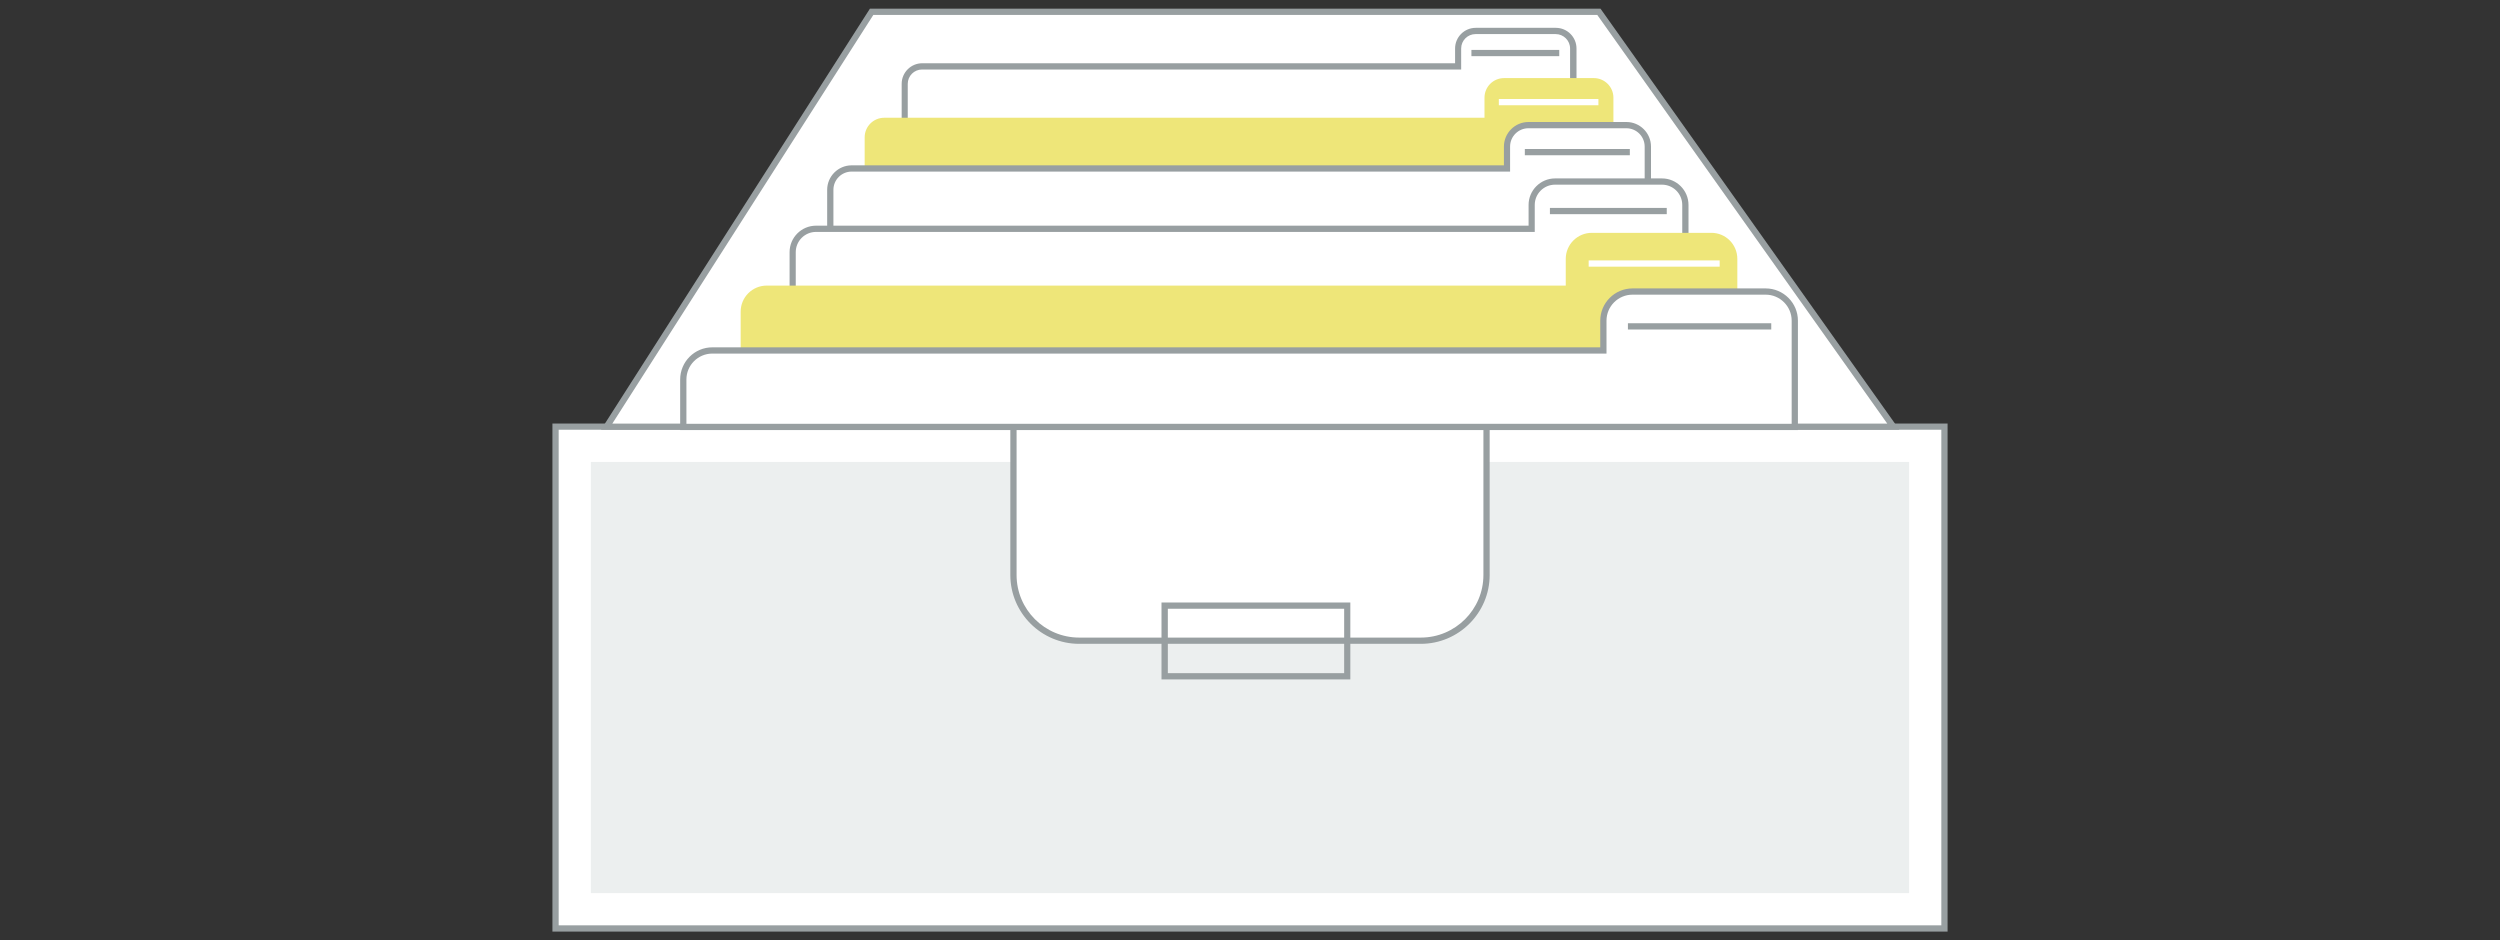 <?xml version="1.0" encoding="utf-8"?>
<!-- Generator: Adobe Illustrator 22.0.1, SVG Export Plug-In . SVG Version: 6.00 Build 0)  -->
<svg version="1.1" xmlns="http://www.w3.org/2000/svg" xmlns:xlink="http://www.w3.org/1999/xlink" x="0px" y="0px" width="300px"
	 height="112.83px" viewBox="0 0 300 112.83" enable-background="new 0 0 300 112.83" xml:space="preserve">
<rect x="0" y="0" width="300" height="112.83" fill="#333333" stroke="none"/>
<g id="Layer_1">
	<g>
		<g>
			<rect x="66.67" y="51.19" fill="#FFFFFF" width="166.67" height="60.22"/>
			<path fill="#989FA1" d="M233.71,111.79H66.29V50.82h167.42V111.79z M67.04,111.04h165.92V51.57H67.04V111.04z"/>
		</g>
		
			<rect x="124.13" y="2.21" transform="matrix(-1.836970e-16 1 -1 -1.836970e-16 231.304 -68.696)" fill="#ECEFEF" width="51.74" height="158.19"/>
		<g>
			<polygon fill="#FFFFFF" points="227.2,51.21 72.8,51.21 104.6,1.42 191.87,1.42 			"/>
			<path fill="#989FA1" d="M227.93,51.58H72.11l32.28-50.54h87.67L227.93,51.58z M73.48,50.83h152.99l-34.8-49.04H104.8L73.48,50.83
				z"/>
		</g>
		<g>
			<path fill="#FFFFFF" d="M170.5,76.88h-41c-4.35,0-7.88-3.53-7.88-7.88V51.21h56.77V69C178.38,73.35,174.85,76.88,170.5,76.88z"/>
			<path fill="#989FA1" d="M170.5,77.26h-41c-4.55,0-8.26-3.71-8.26-8.26V50.83h57.52V69C178.76,73.55,175.05,77.26,170.5,77.26z
				 M121.99,51.58V69c0,4.14,3.37,7.51,7.51,7.51h41c4.14,0,7.51-3.37,7.51-7.51V51.58H121.99z"/>
		</g>
		<g>
			<path fill="#FFFFFF" d="M188.79,5.82v11.64h-80.22v-7.39c0-1.16,0.94-2.1,2.1-2.1h64.31V5.82c0-1.16,0.94-2.1,2.1-2.1h9.61
				C187.85,3.71,188.79,4.65,188.79,5.82z"/>
			<path fill="#989FA1" d="M189.17,17.83h-80.97v-7.77c0-1.36,1.11-2.47,2.47-2.47h63.94V5.82c0-1.37,1.11-2.48,2.48-2.48h9.61
				c1.37,0,2.48,1.11,2.48,2.48V17.83z M108.94,17.08h79.47V5.82c0-0.95-0.78-1.73-1.73-1.73h-9.61c-0.95,0-1.73,0.77-1.73,1.73
				v2.52h-64.69c-0.95,0-1.72,0.77-1.72,1.72V17.08z"/>
		</g>
		<path fill="#EEE679" d="M193.61,11.72v13.04h-89.85v-8.28c0-1.3,1.05-2.35,2.35-2.35h72.03v-2.41c0-1.3,1.05-2.35,2.35-2.35h10.76
			C192.55,9.37,193.61,10.42,193.61,11.72z"/>
		<g>
			<path fill="#FFFFFF" d="M197.73,17.59v14.23h-98.1v-9.04c0-1.42,1.15-2.57,2.57-2.57h78.64v-2.63c0-1.42,1.15-2.57,2.57-2.57
				h11.75C196.58,15.02,197.73,16.17,197.73,17.59z"/>
			<path fill="#989FA1" d="M198.11,32.2H99.26v-9.42c0-1.62,1.32-2.94,2.94-2.94h78.27v-2.25c0-1.62,1.32-2.95,2.95-2.95h11.75
				c1.62,0,2.95,1.32,2.95,2.95V32.2z M100.01,31.45h97.35V17.59c0-1.21-0.98-2.2-2.2-2.2h-11.75c-1.21,0-2.2,0.98-2.2,2.2v3H102.2
				c-1.21,0-2.19,0.98-2.19,2.19V31.45z"/>
		</g>
		<g>
			<path fill="#FFFFFF" d="M202.24,24.59v15.54H95.12v-9.87c0-1.55,1.25-2.8,2.8-2.8h85.87v-2.87c0-1.55,1.26-2.81,2.81-2.81h12.83
				C200.98,21.79,202.24,23.04,202.24,24.59z"/>
			<path fill="#989FA1" d="M202.61,40.51H94.75V30.26c0-1.75,1.42-3.18,3.18-3.18h85.5v-2.49c0-1.75,1.43-3.18,3.18-3.18h12.83
				c1.75,0,3.18,1.43,3.18,3.18V40.51z M95.5,39.76h106.37V24.59c0-1.34-1.09-2.43-2.43-2.43H186.6c-1.34,0-2.43,1.09-2.43,2.43
				v3.24H97.92c-1.34,0-2.43,1.09-2.43,2.43V39.76z"/>
		</g>
		<path fill="#EEE679" d="M208.48,31.07v11.44H88.88V37.4c0-1.73,1.4-3.13,3.13-3.13h95.88v-3.2c0-1.73,1.4-3.13,3.13-3.13h14.33
			C207.08,27.93,208.48,29.33,208.48,31.07z"/>
		<g>
			<path fill="#FFFFFF" d="M215.37,38.48v12.76H81.99v-5.7c0-1.93,1.56-3.49,3.49-3.49h106.93v-3.57c0-1.93,1.56-3.49,3.49-3.49
				h15.98C213.81,34.98,215.37,36.55,215.37,38.48z"/>
			<path fill="#989FA1" d="M215.75,51.61H81.62v-6.07c0-2.13,1.73-3.86,3.86-3.86h106.55v-3.2c0-2.13,1.74-3.87,3.87-3.87h15.98
				c2.13,0,3.87,1.74,3.87,3.87V51.61z M82.37,50.86H215V38.48c0-1.72-1.4-3.12-3.12-3.12H195.9c-1.72,0-3.12,1.4-3.12,3.12v3.95
				H85.48c-1.72,0-3.11,1.4-3.11,3.11V50.86z"/>
		</g>
		<rect x="195.35" y="38.79" fill="#989FA1" width="17.2" height="0.75"/>
		<rect x="185.99" y="24.95" fill="#989FA1" width="14.02" height="0.75"/>
		<rect x="182.98" y="17.88" fill="#989FA1" width="12.6" height="0.75"/>
		<rect x="176.57" y="5.99" fill="#989FA1" width="10.54" height="0.75"/>
		<rect x="190.64" y="31.25" fill="#FFFFFF" width="15.72" height="0.75"/>
		<rect x="179.86" y="11.88" fill="#FFFFFF" width="11.95" height="0.75"/>
		<path fill="#989FA1" d="M162.04,81.53h-22.66V72.3h22.66V81.53z M140.14,80.78h21.16v-7.73h-21.16V80.78z"/>
	</g>
</g>
<g id="Layer_2">
</g>
<g id="Layer_3">
</g>
<g id="Layer_4">
</g>
<g id="Layer_5">
</g>
<g id="Layer_6">
</g>
</svg>

